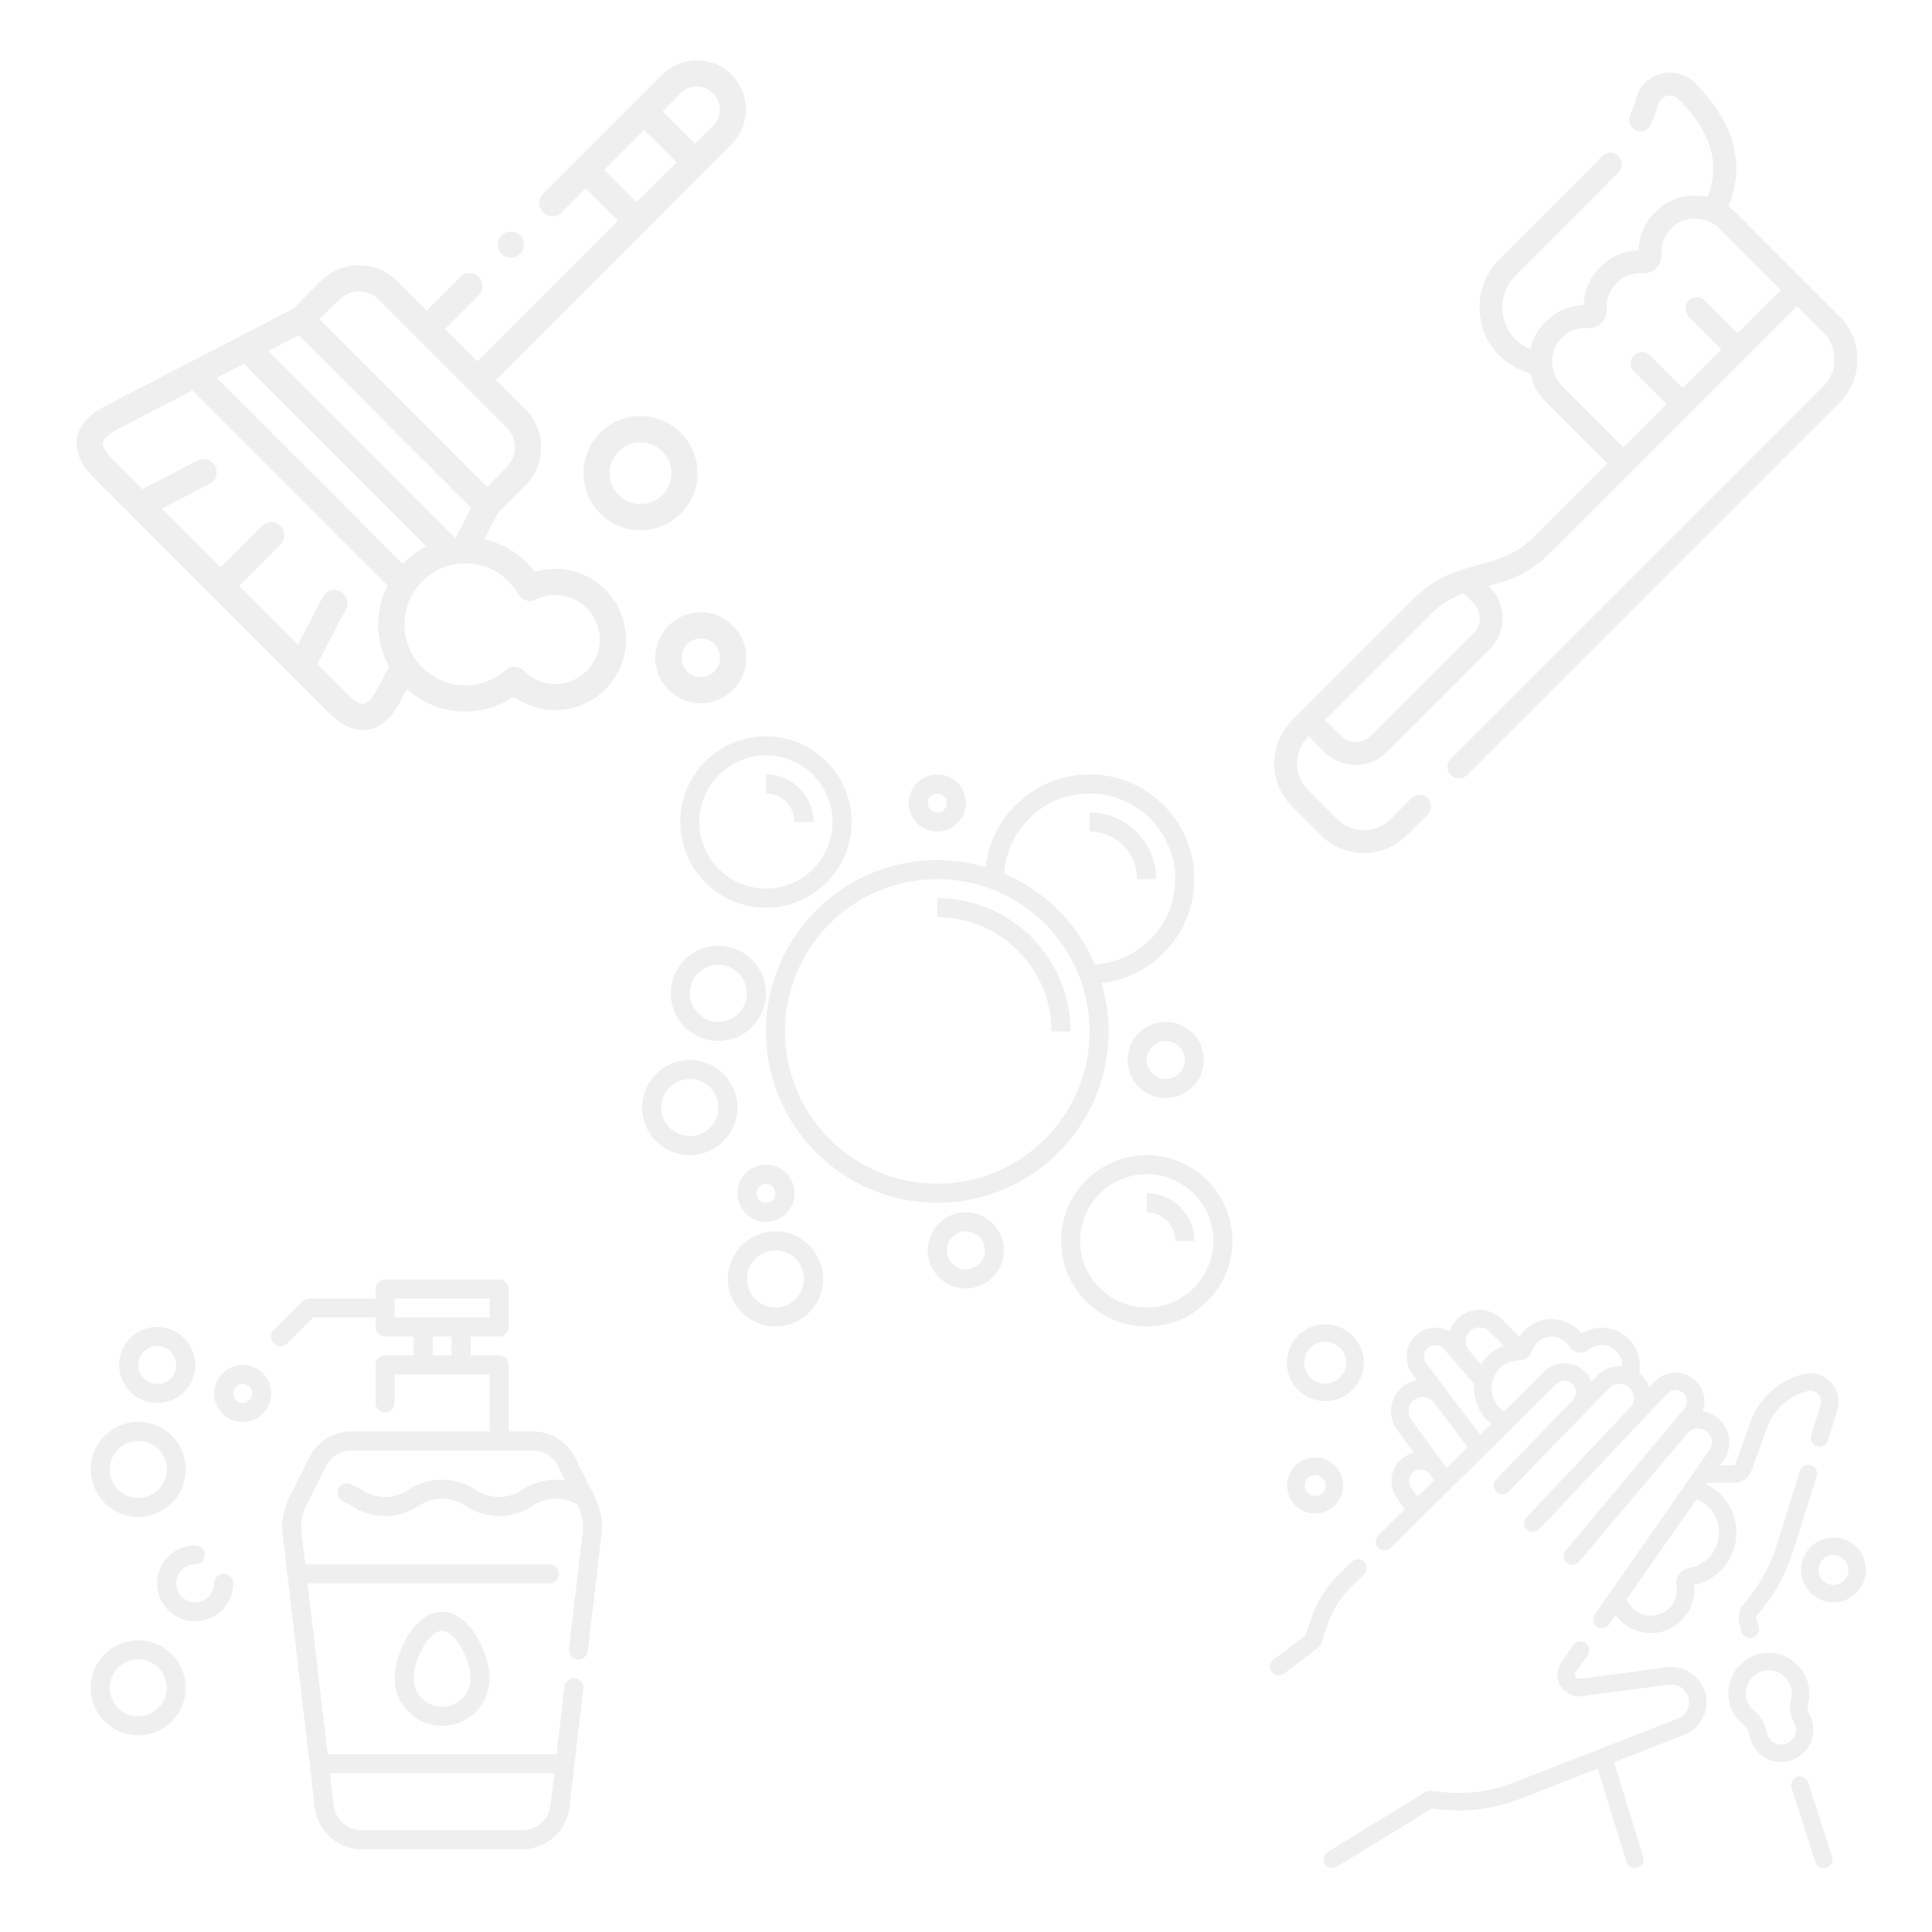 <?xml version="1.0" encoding="UTF-8" standalone="no"?>
<!-- Created with Inkscape (http://www.inkscape.org/) -->

<svg
   xmlns:dc="http://purl.org/dc/elements/1.1/"
   xmlns:cc="http://creativecommons.org/ns#"
   xmlns:rdf="http://www.w3.org/1999/02/22-rdf-syntax-ns#"
   xmlns:svg="http://www.w3.org/2000/svg"
   xmlns="http://www.w3.org/2000/svg"
   xmlns:sodipodi="http://sodipodi.sourceforge.net/DTD/sodipodi-0.dtd"
   xmlns:inkscape="http://www.inkscape.org/namespaces/inkscape"
   width="709"
   height="709"
   viewBox="0 0 187.59 187.59"
   version="1.1"
   id="svg8"
   inkscape:version="0.92.3 (2405546, 2018-03-11)"
   sodipodi:docname="fondo.svg">
  <defs
     id="defs2" />
  <sodipodi:namedview
     id="base"
     pagecolor="#ffffff"
     bordercolor="#666666"
     borderopacity="1.0"
     inkscape:pageopacity="0.0"
     inkscape:pageshadow="2"
     inkscape:zoom="0.49497475"
     inkscape:cx="451.58939"
     inkscape:cy="345.89304"
     inkscape:document-units="mm"
     inkscape:current-layer="layer1"
     showgrid="false"
     units="px"
     inkscape:snap-global="false"
     inkscape:window-width="1366"
     inkscape:window-height="703"
     inkscape:window-x="0"
     inkscape:window-y="40"
     inkscape:window-maximized="1" />
  <g
     inkscape:label="Layer 1"
     inkscape:groupmode="layer"
     id="layer1"
     transform="translate(0,-109.41)">
    <g
       id="g832"
       transform="matrix(0.148,0,0,0.148,114.151,116.462)"
       style="opacity:0.065;stroke:#0000ff;stroke-opacity:0.019">
      <path
         id="path830"
         d="M 435.646,159.965 C 365.364,89.949 367.571,91.256 362.678,87.757 374.007,60.101 366.63,32.9 340.658,6.803 328.015,-5.902 306.332,0.051 301.82,17.501 c -0.891,3.445 -2.127,6.939 -3.674,10.384 -1.696,3.779 -0.008,8.217 3.771,9.914 3.779,1.697 8.217,0.008 9.914,-3.77 1.892,-4.214 3.41,-8.512 4.512,-12.773 1.596,-6.173 9.226,-8.351 13.684,-3.872 21.32,21.423 27.552,42.487 18.956,64.203 -23.275,-5.296 -44.573,12.112 -45.284,34.95 -19.611,0.633 -35.319,16.388 -35.95,35.95 -17.175,0.534 -31.435,12.748 -35.014,28.929 -19.55,-7.676 -24.606,-33.463 -9.733,-48.337 63.789,-63.892 62.4,-62.161 67.757,-68.073 2.781,-3.07 2.548,-7.813 -0.522,-10.594 -3.071,-2.783 -7.813,-2.547 -10.594,0.521 -4.91,5.419 -3.173,3.369 -67.248,67.539 -24.013,24.013 -13.32,66.106 20.258,74.626 1.468,7.04 4.964,13.777 10.477,19.29 l 40.032,40.032 -48.457,48.457 c -23.881,23.879 -50.575,12.338 -78.12,39.882 -5.355,5.355 -76.43,76.431 -80.243,80.244 -15.545,15.545 -15.545,40.84 0,56.385 l 18.94,18.941 c 15.544,15.545 40.839,15.546 56.385,0 l 13.753,-13.753 c 2.929,-2.929 2.929,-7.678 0,-10.606 -2.929,-2.929 -7.678,-2.929 -10.607,0 l -13.752,13.752 c -9.697,9.696 -25.475,9.696 -35.172,0 l -18.94,-18.94 c -9.697,-9.697 -9.697,-25.475 0,-35.172 l 0.315,-0.315 10.387,10.388 c 11.348,11.347 29.714,11.349 41.062,0 l 67.259,-67.259 c 5.484,-5.483 8.504,-12.775 8.504,-20.531 0,-13.325 -8.958,-20.879 -9.184,-21.21 3.87,-1.525 22.782,-3.961 40.019,-21.198 l 162.32,-162.32 17.408,17.408 c 9.697,9.697 9.697,25.475 0,35.172 L 180.532,450.25 c -2.929,2.929 -2.929,7.678 0,10.607 2.929,2.929 7.678,2.929 10.606,0 L 435.646,216.35 c 15.545,-15.546 15.545,-40.84 0,-56.385 z m -240.28,207.851 -67.259,67.259 c -5.485,5.485 -14.363,5.486 -19.849,0 L 97.87,424.688 167.192,355.366 c 6.141,-6.14 13.588,-10.872 21.725,-13.847 l 6.449,6.45 c 5.485,5.483 5.486,14.362 0,19.847 z m 173.31,-196.91 -21.41,-21.41 c -2.929,-2.929 -7.678,-2.929 -10.606,0 -2.929,2.929 -2.929,7.678 0,10.607 l 21.41,21.41 -25.346,25.346 -21.41,-21.41 c -2.929,-2.929 -7.678,-2.929 -10.606,0 -2.929,2.929 -2.929,7.678 0,10.606 l 21.41,21.41 -28.349,28.349 -40.032,-40.032 c -8.571,-8.571 -9.06,-22.556 -1.09,-31.174 4.585,-4.957 11.073,-7.532 17.795,-7.087 7.015,0.467 12.819,-5.319 12.34,-12.307 -0.922,-13.425 10.218,-24.565 23.643,-23.643 7.022,0.474 12.777,-5.356 12.307,-12.34 -0.452,-6.725 2.131,-13.211 7.087,-17.794 8.618,-7.971 22.603,-7.482 31.174,1.089 l 40.032,40.032 z"
         inkscape:connector-curvature="0"
         style="stroke:#0000ff;stroke-opacity:0.019" />
    </g>
    <g
       id="Outlines"
       transform="matrix(0.922,0,0,0.922,6.967,231.799)"
       style="opacity:0.065;stroke:#0000ff;stroke-opacity:0.019">
      <g
         id="g857"
         style="stroke:#0000ff;stroke-opacity:0.019">
        <path
           id="path843"
           d="M 55.093,24.949 53,20.764 A 4.973,4.973 0 0 0 48.528,18 H 46 V 11 A 1,1 0 0 0 45,10 H 42 V 8 h 3 A 1,1 0 0 0 46,7 V 3 A 1,1 0 0 0 45,2 H 33 a 1,1 0 0 0 -1,1 v 1 h -7 a 1,1 0 0 0 -0.707,0.293 l -3,3 a 1,1 0 1 0 1.414,1.414 L 25.414,6 H 32 v 1 a 1,1 0 0 0 1,1 h 3 v 2 h -3 a 1,1 0 0 0 -1,1 v 4 a 1,1 0 0 0 2,0 v -3 h 10 v 6 H 29.472 A 4.973,4.973 0 0 0 25,20.764 l -2.093,4.185 a 6.981,6.981 0 0 0 -0.691,3.948 l 3.375,28.687 A 5,5 0 0 0 30.557,62 h 16.886 a 5,5 0 0 0 4.966,-4.416 L 53.875,45.117 A 1,1 0 1 0 51.889,44.883 L 51.052,52 h -24.1 L 24.83,34 h 25.464 a 1,1 0 0 0 0,-2 H 24.6 l -0.4,-3.336 a 4.979,4.979 0 0 1 0.493,-2.82 l 2.093,-4.186 A 2.983,2.983 0 0 1 29.472,20 h 19.056 a 2.983,2.983 0 0 1 2.683,1.658 l 0.753,1.506 a 6.4,6.4 0 0 0 -4.519,1 4.4,4.4 0 0 1 -4.89,0 6.4,6.4 0 0 0 -7.11,0 4.4,4.4 0 0 1 -4.891,0 6.244,6.244 0 0 0 -1.183,-0.607 1,1 0 1 0 -0.742,1.857 4.377,4.377 0 0 1 0.816,0.414 6.4,6.4 0 0 0 7.11,0 4.4,4.4 0 0 1 4.89,0 6.391,6.391 0 0 0 7.11,0 4.387,4.387 0 0 1 4.685,-0.116 l 0.064,0.128 a 4.979,4.979 0 0 1 0.493,2.82 L 52.36,40.883 a 1,1 0 1 0 1.986,0.234 L 55.784,28.9 A 6.981,6.981 0 0 0 55.093,24.949 Z M 34,4 H 44 V 6 H 34 Z m 4,6 V 8 h 2 v 2 z m 12.817,44 -0.4,3.351 A 3,3 0 0 1 47.443,60 H 30.557 A 3,3 0 0 1 27.578,57.351 L 27.183,54 Z"
           inkscape:connector-curvature="0"
           style="stroke:#0000ff;stroke-opacity:0.019" />
        <path
           id="path845"
           d="m 34,44 a 5,5 0 0 0 10,0 c 0,-2.4 -1.947,-7 -5,-7 -3.053,0 -5,4.6 -5,7 z m 8,0 a 3,3 0 0 1 -6,0 c 0,-1.974 1.609,-5 3,-5 1.391,0 3,3.026 3,5 z"
           inkscape:connector-curvature="0"
           style="stroke:#0000ff;stroke-opacity:0.019" />
        <path
           id="path847"
           d="m 18,11 a 3,3 0 1 0 3,3 3,3 0 0 0 -3,-3 z m 0,4 a 1,1 0 1 1 1,-1 1,1 0 0 1 -1,1 z"
           inkscape:connector-curvature="0"
           style="stroke:#0000ff;stroke-opacity:0.019" />
        <path
           id="path849"
           d="M 7,27 A 5,5 0 1 0 2,22 5.006,5.006 0 0 0 7,27 Z M 7,19 A 3,3 0 1 1 4,22 3,3 0 0 1 7,19 Z"
           inkscape:connector-curvature="0"
           style="stroke:#0000ff;stroke-opacity:0.019" />
        <path
           id="path851"
           d="m 16,33 a 1,1 0 0 0 -1,1 2,2 0 1 1 -2,-2 1,1 0 0 0 0,-2 4,4 0 1 0 4,4 1,1 0 0 0 -1,-1 z"
           inkscape:connector-curvature="0"
           style="stroke:#0000ff;stroke-opacity:0.019" />
        <path
           id="path853"
           d="m 7,40 a 5,5 0 1 0 5,5 5.006,5.006 0 0 0 -5,-5 z m 0,8 a 3,3 0 1 1 3,-3 3,3 0 0 1 -3,3 z"
           inkscape:connector-curvature="0"
           style="stroke:#0000ff;stroke-opacity:0.019" />
        <path
           id="path855"
           d="M 9,15 A 4,4 0 1 0 5,11 4,4 0 0 0 9,15 Z M 9,9 A 2,2 0 1 1 7,11 2,2 0 0 1 9,9 Z"
           inkscape:connector-curvature="0"
           style="stroke:#0000ff;stroke-opacity:0.019" />
      </g>
    </g>
    <g
       id="g885"
       transform="matrix(0.127,0,0,0.127,7.434,115.273)"
       style="opacity:0.065;stroke:#0000ff;stroke-opacity:0.019">
      <path
         id="path877"
         d="m 355.13,389.835 c -1.602,0.335 -3.183,0.739 -4.739,1.212 -9.654,-12.82 -23.429,-21.517 -38.672,-24.894 l 10.338,-19.996 21.031,-21.015 c 16.088,-16.097 16.088,-42.289 0,-58.386 l -22.469,-22.481 114.297,-114.36 c 0.098,-0.091 0.201,-0.173 0.297,-0.268 0.097,-0.097 0.181,-0.203 0.274,-0.303 l 44.428,-44.453 c 10e-4,-0.001 0.002,-0.002 0.003,-0.002 10e-4,-10e-4 10e-4,-0.002 0.002,-0.003 L 500.762,64.032 C 515.388,49.438 515.396,25.637 500.772,10.967 493.703,3.894 484.283,0 474.241,0 c -0.008,0 -0.018,0 -0.026,0 -10.037,0.007 -19.446,3.905 -26.485,10.967 l -20.847,20.858 c 0,0 0,0 -10e-4,0 l -0.001,0.001 -44.438,44.462 c -0.097,0.09 -0.2,0.172 -0.295,0.266 -0.097,0.097 -0.18,0.201 -0.272,0.301 l -25.2,25.214 c -3.904,3.907 -3.903,10.238 0.003,14.143 3.906,3.903 10.238,3.902 14.142,-0.004 l 18.41,-18.42 24.759,24.772 -107.51,107.569 -24.759,-24.772 25.642,-25.656 c 3.904,-3.907 3.902,-10.238 -0.004,-14.143 -3.908,-3.904 -10.239,-3.903 -14.143,0.004 l -25.634,25.648 -22.461,-22.473 c -7.767,-7.771 -18.132,-12.051 -29.185,-12.051 -11.053,0 -21.417,4.28 -29.189,12.056 l -21,21.039 -40.495,20.985 c -0.043,0.022 -0.086,0.044 -0.128,0.066 l -39.005,20.213 c -0.172,0.083 -0.341,0.17 -0.509,0.263 l -62.935,32.615 c -13.512,6.995 -20.835,15.262 -22.39,25.275 -1.504,9.689 2.899,19.77 13.085,29.961 l 27.697,27.721 c 0.103,0.112 0.213,0.214 0.32,0.321 l 61.649,61.702 61.485,61.499 c 0.153,0.163 0.311,0.322 0.476,0.476 l 27.731,27.738 c 8.891,8.895 17.696,13.383 26.231,13.383 1.246,0 2.486,-0.096 3.719,-0.287 10.013,-1.554 18.279,-8.882 25.27,-22.402 l 4.542,-8.78 c 2.525,2.283 5.236,4.395 8.132,6.303 11.001,7.249 23.598,11 36.463,11 4.51,0 9.056,-0.462 13.574,-1.395 8.535,-1.756 16.604,-5.149 23.734,-9.941 12.17,8.815 27.511,12.208 42.532,9.118 14.125,-2.911 26.269,-11.149 34.195,-23.198 7.923,-12.044 10.685,-26.453 7.775,-40.57 -5.992,-29.14 -34.579,-47.991 -63.765,-42.012 z M 474.228,20 h 0.012 c 4.697,0 9.096,1.813 12.377,5.096 6.833,6.855 6.842,17.971 0.009,24.789 L 472.848,63.67 448.089,38.898 461.884,25.095 c 3.273,-3.282 7.656,-5.092 12.344,-5.095 z m -70.857,63.641 30.58,-30.597 24.759,24.772 -30.581,30.597 z m -153.96,301.27 -142.194,-142.271 20.714,-10.734 139.61,139.686 c -6.847,3.415 -12.952,7.947 -18.13,13.319 z M 169.83,210.191 301.648,342.082 289.79,365.02 c -0.162,0.018 -0.324,0.036 -0.486,0.055 L 146.559,222.251 Z m 31.069,-27.315 c 3.989,-3.991 9.33,-6.189 15.039,-6.189 5.708,0 11.049,2.198 15.039,6.189 l 97.965,98.018 c 8.297,8.301 8.297,21.809 0.005,30.105 L 313.894,326.041 185.863,197.94 Z m 29.287,297.247 c -3.639,7.038 -7.493,11.349 -10.572,11.826 -2.903,0.455 -7.543,-2.273 -12.739,-7.472 l -22.81,-22.816 21.841,-42.16 c 2.541,-4.904 0.625,-10.939 -4.279,-13.479 -4.905,-2.54 -10.939,-0.625 -13.479,4.279 l -18.919,36.52 -44.96,-44.971 31.653,-31.763 c 3.898,-3.912 3.887,-10.244 -0.025,-14.142 -3.912,-3.898 -10.244,-3.888 -14.142,0.025 l -31.624,31.734 -44.984,-45.023 36.509,-18.935 c 4.903,-2.542 6.816,-8.578 4.273,-13.481 -2.542,-4.902 -8.58,-6.817 -13.481,-4.273 L 50.32,327.841 27.521,305.022 c -5.198,-5.2 -7.92,-9.85 -7.469,-12.756 0.479,-3.083 4.787,-6.94 11.825,-10.583 l 56.713,-29.39 149.117,149.199 c -6.447,12.897 -8.801,27.957 -5.682,43.152 1.368,6.629 3.691,12.901 6.856,18.672 z m 164.23,-18.697 c -4.989,7.584 -12.633,12.77 -21.52,14.601 -11.322,2.333 -22.939,-1.193 -31.073,-9.423 -3.738,-3.782 -9.783,-3.978 -13.758,-0.442 -6.008,5.343 -13.42,9.04 -21.441,10.69 -12.176,2.515 -24.604,0.129 -34.995,-6.717 -10.393,-6.848 -17.502,-17.336 -20.017,-29.521 -5.171,-25.192 11.087,-49.892 36.242,-55.061 0.001,0 0.002,0 0.004,-10e-4 3.166,-0.652 6.334,-0.968 9.469,-0.968 16.535,0 32.059,8.809 40.467,23.654 2.617,4.62 8.389,6.389 13.145,4.03 2.597,-1.288 5.384,-2.249 8.245,-2.847 18.349,-3.756 36.35,8.111 40.127,26.464 1.832,8.887 0.094,17.959 -4.895,25.541 z"
         inkscape:connector-curvature="0"
         style="stroke:#0000ff;stroke-opacity:0.019" />
      <path
         id="path879"
         d="m 477.24,421.937 c -19.183,0 -34.789,15.6 -34.789,34.774 0,19.19 15.606,34.802 34.789,34.802 19.167,0 34.76,-15.612 34.76,-34.802 0,-19.174 -15.593,-34.774 -34.76,-34.774 z m 0,49.576 c -8.155,0 -14.789,-6.64 -14.789,-14.802 0,-8.146 6.634,-14.774 14.789,-14.774 8.139,0 14.76,6.627 14.76,14.774 0,8.162 -6.622,14.802 -14.76,14.802 z"
         inkscape:connector-curvature="0"
         style="stroke:#0000ff;stroke-opacity:0.019" />
      <path
         id="path881"
         d="m 474.774,315.579 c 0,-24.066 -19.571,-43.646 -43.628,-43.646 -24.041,0 -43.599,19.58 -43.599,43.646 0,24.066 19.559,43.646 43.599,43.646 24.057,0 43.628,-19.58 43.628,-43.646 z m -43.628,23.646 c -13.013,0 -23.599,-10.607 -23.599,-23.646 0,-13.039 10.586,-23.646 23.599,-23.646 13.028,0 23.628,10.607 23.628,23.646 0,13.039 -10.599,23.646 -23.628,23.646 z"
         inkscape:connector-curvature="0"
         style="stroke:#0000ff;stroke-opacity:0.019" />
      <path
         id="path883"
         d="m 331.999,150.893 c 2.567,0 5.136,-0.98 7.092,-2.936 3.905,-3.905 3.905,-10.237 0,-14.143 -3.905,-3.905 -10.237,-3.905 -14.143,0 l -0.028,0.028 c -3.905,3.905 -3.891,10.223 0.014,14.128 1.95,1.95 4.506,2.923 7.065,2.923 z"
         inkscape:connector-curvature="0"
         style="stroke:#0000ff;stroke-opacity:0.019" />
    </g>
    <g
       id="g917"
       transform="matrix(0.113,0,0,0.113,123.317,234.767)"
       style="opacity:0.065;stroke:#0000ff;stroke-opacity:0.019">
      <path
         id="path899"
         d="m 363.92,329.846 c -6.416,-5.228 -14.797,-7.605 -23.006,-6.524 l -74.899,9.875 c -2.101,0.275 -3.172,-1.093 -3.537,-1.695 -0.365,-0.602 -1.085,-2.188 0.124,-3.92 l 10.33,-14.796 c 2.371,-3.396 1.54,-8.072 -1.856,-10.443 -3.396,-2.372 -8.072,-1.54 -10.442,1.856 l -10.33,14.797 c -4.28,6.131 -4.526,13.909 -0.643,20.298 3.885,6.389 10.899,9.75 18.315,8.774 l 74.899,-9.875 c 4.188,-0.551 8.296,0.614 11.569,3.281 3.273,2.667 5.245,6.457 5.55,10.668 0.483,6.68 -3.384,12.803 -9.623,15.235 l -141.463,55.146 c -18.81,7.333 -39.367,10.133 -59.454,8.094 L 138.1,429.465 c -1.626,-0.163 -3.273,0.209 -4.673,1.066 l -83.892,51.367 c -3.533,2.163 -4.644,6.78 -2.48,10.313 1.415,2.311 3.879,3.584 6.403,3.584 1.336,0 2.688,-0.356 3.909,-1.105 l 81.735,-50.046 8.837,0.897 c 22.439,2.275 45.404,-0.851 66.415,-9.042 l 67.177,-26.187 24.683,80.189 c 0.992,3.224 3.96,5.295 7.165,5.295 0.731,0 1.475,-0.108 2.209,-0.334 3.959,-1.218 6.181,-5.416 4.962,-9.375 l -25.006,-81.238 60.274,-23.496 c 12.406,-4.837 20.097,-17.011 19.136,-30.293 -0.596,-8.254 -4.619,-15.987 -11.034,-21.214 z"
         inkscape:connector-curvature="0"
         style="stroke:#0000ff;stroke-opacity:0.019" />
      <path
         id="path901"
         d="m 69.41,254.47 11.354,-11.219 c 2.946,-2.912 2.975,-7.66 0.063,-10.606 -2.913,-2.947 -7.659,-2.975 -10.606,-0.063 l -11.336,11.202 c -10.516,10.323 -18.584,23.153 -23.333,37.102 l -5.056,14.85 -27.543,21.006 c -3.294,2.512 -3.928,7.218 -1.416,10.512 1.477,1.935 3.71,2.952 5.97,2.952 1.586,0 3.185,-0.501 4.542,-1.537 l 29.359,-22.392 c 1.185,-0.903 2.072,-2.137 2.552,-3.546 l 5.791,-17.012 c 3.998,-11.742 10.79,-22.542 19.659,-31.249 z"
         inkscape:connector-curvature="0"
         style="stroke:#0000ff;stroke-opacity:0.019" />
      <path
         id="path903"
         d="m 462.404,422.234 c -1.265,-3.945 -5.488,-6.119 -9.432,-4.853 -3.944,1.264 -6.117,5.487 -4.854,9.431 l 20.439,63.772 c 1.021,3.184 3.968,5.213 7.141,5.213 0.759,0 1.53,-0.116 2.291,-0.36 3.944,-1.264 6.117,-5.487 4.854,-9.431 z"
         inkscape:connector-curvature="0"
         style="stroke:#0000ff;stroke-opacity:0.019" />
      <path
         id="path905"
         d="m 423.8,271.959 c 11.455,-14.378 20.05,-30.563 25.546,-48.105 l 20.318,-64.857 c 1.238,-3.953 -0.962,-8.161 -4.915,-9.399 -3.949,-1.234 -8.161,0.962 -9.399,4.915 l -20.318,64.857 c -4.939,15.77 -12.666,30.318 -22.964,43.243 l -4.782,6.003 c -3.044,3.819 -4.667,8.635 -4.572,13.56 v 0.001 c 0.041,2.1 2.505,10.784 2.505,10.784 1.019,3.177 3.961,5.212 7.139,5.212 0.708,0 1.428,-0.101 2.141,-0.313 l 0.356,-0.101 c 1.934,-0.552 3.564,-1.856 4.527,-3.622 0.963,-1.766 1.176,-3.844 0.592,-5.768 l -2.209,-7.282 c 0.124,-1.148 0.546,-2.237 1.253,-3.124 z"
         inkscape:connector-curvature="0"
         style="stroke:#0000ff;stroke-opacity:0.019" />
      <path
         id="path907"
         d="m 14.708,167.092 c 0,13.261 10.789,24.05 24.05,24.05 13.262,0 24.051,-10.789 24.051,-24.05 0,-13.262 -10.789,-24.051 -24.051,-24.051 -13.261,0.001 -24.05,10.79 -24.05,24.051 z m 33.1,0 c 0,4.99 -4.061,9.05 -9.051,9.05 -4.99,0 -9.05,-4.06 -9.05,-9.05 0,-4.991 4.06,-9.051 9.05,-9.051 4.99,0 9.051,4.061 9.051,9.051 z"
         inkscape:connector-curvature="0"
         style="stroke:#0000ff;stroke-opacity:0.019" />
      <path
         id="path909"
         d="m 484.139,211.785 c -15.355,0 -27.849,12.493 -27.849,27.849 0,15.356 12.493,27.849 27.849,27.849 15.356,0 27.849,-12.493 27.849,-27.849 0,-15.356 -12.493,-27.849 -27.849,-27.849 z m 0,40.698 c -7.085,0 -12.849,-5.764 -12.849,-12.849 0,-7.085 5.764,-12.849 12.849,-12.849 7.085,0 12.849,5.764 12.849,12.849 0,7.085 -5.764,12.849 -12.849,12.849 z"
         inkscape:connector-curvature="0"
         style="stroke:#0000ff;stroke-opacity:0.019" />
      <path
         id="path911"
         d="m 47.459,94.581 c 18.205,0 33.017,-14.811 33.017,-33.017 0,-18.206 -14.811,-33.016 -33.017,-33.016 -18.206,0 -33.016,14.811 -33.016,33.016 0,18.205 14.811,33.017 33.016,33.017 z m 0,-51.033 c 9.935,0 18.017,8.082 18.017,18.017 0,9.935 -8.082,18.017 -18.017,18.017 -9.935,0 -18.017,-8.082 -18.017,-18.017 0,-9.935 8.083,-18.017 18.017,-18.017 z"
         inkscape:connector-curvature="0"
         style="stroke:#0000ff;stroke-opacity:0.019" />
      <path
         id="path913"
         d="m 375.194,166.305 1.079,-1.545 h 22.598 c 6.559,0 12.469,-4.142 14.708,-10.307 l 13.404,-36.911 c 5.701,-15.703 18.775,-27.526 34.973,-31.625 3.318,-0.839 6.705,0.144 9.058,2.631 2.353,2.488 3.146,5.923 2.122,9.19 l -8.206,26.195 c -1.238,3.953 0.963,8.161 4.915,9.399 3.949,1.238 8.161,-0.962 9.399,-4.915 l 8.206,-26.195 c 2.671,-8.525 0.601,-17.491 -5.539,-23.982 -6.139,-6.491 -14.976,-9.057 -23.636,-6.865 -21.022,5.32 -37.991,20.666 -45.392,41.047 l -13.404,36.911 c -0.093,0.255 -0.337,0.427 -0.608,0.427 h -12.126 l 3.049,-4.368 c 4.354,-6.235 5.869,-14.062 4.157,-21.471 -1.712,-7.41 -6.506,-13.778 -13.153,-17.472 -2.881,-1.601 -5.956,-2.611 -9.075,-3.075 3.406,-9.446 0.853,-20.483 -7.17,-27.345 -10.065,-8.607 -25.071,-7.807 -34.162,1.819 l -4.499,4.763 c -1.534,-4.244 -4.121,-8.058 -7.616,-11.135 -0.396,-0.349 -0.801,-0.68 -1.211,-1.001 0.543,-2.773 0.728,-5.615 0.536,-8.501 -1.104,-16.618 -14.492,-29.708 -31.143,-30.451 -6.688,-0.297 -13.228,1.439 -18.819,4.938 -6.168,-7.79 -15.461,-12.332 -25.59,-12.332 -11.481,0 -21.728,5.846 -27.599,15.154 L 198.8,23.909 c -5.426,-5.33 -12.896,-8.126 -20.48,-7.67 -7.592,0.455 -14.669,4.124 -19.418,10.064 -2.058,2.574 -3.565,5.438 -4.542,8.436 -8.747,-4.929 -20.055,-4.247 -28.157,2.524 -10.16,8.492 -11.868,23.421 -3.889,33.989 l 3.947,5.226 c -4.441,0.807 -8.629,2.726 -12.245,5.66 -11.283,9.159 -13.394,25.516 -4.804,37.239 l 14.331,19.555 c -3.581,0.822 -6.961,2.448 -9.928,4.823 -10.164,8.135 -12.291,22.874 -4.844,33.553 l 7.094,10.171 -22.82,22.549 c -2.946,2.912 -2.975,7.66 -0.063,10.606 1.467,1.485 3.4,2.229 5.335,2.229 1.904,0 3.81,-0.721 5.271,-2.165 L 246.061,79.918 c 3.686,-3.642 9.6,-3.791 13.465,-0.342 2.011,1.794 3.175,4.266 3.279,6.959 0.104,2.692 -0.865,5.246 -2.73,7.19 l -65.842,68.215 c -2.887,2.97 -2.82,7.718 0.15,10.605 1.457,1.417 3.343,2.122 5.227,2.122 1.955,0 3.908,-0.76 5.379,-2.272 l 86.523,-89.006 c 4.548,-4.681 11.95,-4.969 16.851,-0.654 2.513,2.212 3.981,5.272 4.136,8.616 0.153,3.345 -1.027,6.527 -3.326,8.961 l -88.815,94.034 c -2.845,3.011 -2.709,7.758 0.303,10.603 1.449,1.369 3.3,2.047 5.148,2.047 1.991,0 3.979,-0.788 5.453,-2.35 L 341.294,88.148 c 3.596,-3.807 9.529,-4.122 13.508,-0.719 4.051,3.464 4.576,9.619 1.172,13.72 L 254.038,222.94 c -2.672,3.166 -2.271,7.897 0.895,10.569 3.164,2.672 7.897,2.271 10.568,-0.894 l 93.107,-110.323 c 3.667,-4.345 9.937,-5.493 14.902,-2.731 2.987,1.66 5.057,4.408 5.825,7.737 0.77,3.33 0.115,6.707 -1.841,9.508 l -98.559,141.175 c -2.371,3.396 -1.54,8.072 1.856,10.443 1.308,0.913 2.804,1.351 4.286,1.351 2.368,0 4.698,-1.119 6.156,-3.207 l 5.723,-8.198 c 6.445,8.845 16.61,14.752 27.829,15.458 0.817,0.051 1.631,0.077 2.441,0.077 9.55,0 18.548,-3.549 25.558,-10.133 7.5,-7.042 11.801,-16.979 11.801,-27.263 0,-1.32 -0.07,-2.646 -0.209,-3.96 21.191,-4.519 36.347,-23.104 36.347,-45.012 10e-4,-17.878 -10.102,-33.617 -25.529,-41.232 z M 170.62,35.669 c 2.134,-2.669 5.188,-4.252 8.599,-4.457 3.412,-0.205 6.632,1.001 9.069,3.396 l 12.548,12.328 c -8.195,3.054 -15.089,8.789 -19.63,16.128 L 170.835,50.818 C 167.16,46.481 167.069,40.11 170.62,35.669 Z m -43.928,141.112 -5.617,-8.054 c -2.943,-4.221 -2.103,-10.047 1.915,-13.262 2.106,-1.686 4.737,-2.419 7.414,-2.065 2.671,0.354 5.021,1.745 6.614,3.917 l 3.937,5.371 z m 25.049,-24.752 -30.428,-41.519 c -3.858,-5.265 -2.911,-12.612 2.157,-16.726 2.6,-2.111 5.868,-3.05 9.186,-2.645 3.322,0.404 6.262,2.097 8.279,4.768 l 28.889,38.253 z m 28.848,-28.505 -26.34,-34.877 -1.342,-1.776 -18.622,-24.658 c -3.155,-4.179 -2.479,-10.083 1.537,-13.439 4.09,-3.419 10.246,-2.914 13.725,1.126 l 25.993,30.182 c -0.101,1.143 -0.16,2.298 -0.16,3.467 0,12.117 5.562,23.272 14.738,30.559 z m 100.167,-50.591 -4.684,4.818 c -1.402,-3.545 -3.62,-6.743 -6.558,-9.367 -9.76,-8.709 -24.691,-8.331 -33.996,0.863 l -34.602,34.19 C 194.403,99.015 190.38,91.631 190.38,83.547 190.38,70.3 201.144,59.52 214.384,59.493 h 0.082 c 4.957,0 9.232,-3.13 10.638,-7.791 2.235,-7.404 9.202,-12.576 16.944,-12.576 6.255,0 11.924,3.203 15.164,8.569 1.663,2.754 4.431,4.645 7.592,5.188 3.178,0.544 6.439,-0.322 8.946,-2.382 3.377,-2.772 7.663,-4.19 12.039,-3.996 8.858,0.395 16.257,7.625 16.844,16.46 0.041,0.61 0.043,1.215 0.024,1.815 -7.882,-0.684 -15.977,2.06 -21.901,8.153 z M 359.75,238.16 c -3.381,0.555 -6.335,2.39 -8.318,5.168 -1.958,2.741 -2.727,6.076 -2.165,9.393 0.212,1.245 0.319,2.52 0.319,3.788 0,6.25 -2.511,12.048 -7.068,16.329 -4.554,4.276 -10.508,6.417 -16.79,6.02 -8.562,-0.538 -16.098,-6.165 -19.296,-14.057 l 60.031,-85.988 c 11.547,4.693 19.261,15.894 19.261,28.725 0,15.275 -10.923,28.154 -25.974,30.622 z"
         inkscape:connector-curvature="0"
         style="stroke:#0000ff;stroke-opacity:0.019" />
      <path
         id="path915"
         d="m 466.826,377.024 c 0,-4.558 -1.14,-9.078 -3.296,-13.073 -1.619,-2.999 -2.045,-6.5 -1.2,-9.861 0.808,-3.211 1.152,-6.533 1.023,-9.873 -0.679,-17.607 -14.977,-32.251 -32.55,-33.34 -9.724,-0.601 -18.95,2.725 -26.013,9.365 -6.967,6.548 -10.962,15.785 -10.962,25.342 0,10.631 4.771,20.537 13.087,27.177 2.692,2.149 4.46,5.154 4.977,8.453 0.112,0.719 0.258,1.454 0.434,2.191 2.797,11.647 13.043,20.357 24.916,21.18 0.666,0.046 1.328,0.069 1.988,0.069 7.02,0 13.638,-2.599 18.812,-7.427 5.583,-5.206 8.784,-12.571 8.784,-20.203 z m -19.017,9.238 c -2.587,2.414 -5.975,3.605 -9.53,3.361 -5.409,-0.375 -10.083,-4.372 -11.366,-9.713 -0.08,-0.336 -0.147,-0.669 -0.2,-1.008 -1.1,-7.022 -4.807,-13.366 -10.438,-17.861 -4.732,-3.778 -7.446,-9.412 -7.446,-15.455 0,-5.515 2.214,-10.633 6.235,-14.413 3.706,-3.484 8.472,-5.362 13.535,-5.362 0.424,0 0.85,0.013 1.276,0.04 9.981,0.618 18.103,8.94 18.489,18.946 0.073,1.912 -0.122,3.808 -0.582,5.634 v 0.001 c -1.763,7.007 -0.857,14.339 2.548,20.646 0.992,1.838 1.495,3.839 1.495,5.947 0.001,3.539 -1.426,6.82 -4.016,9.237 z"
         inkscape:connector-curvature="0"
         style="stroke:#0000ff;stroke-opacity:0.019" />
    </g>
    <g
       id="g1008"
       transform="matrix(1.123,0,0,1.123,43.12,162.083)"
       style="opacity:0.065;stroke:#0000ff;stroke-opacity:0.019">
      <g
         id="g1006"
         transform="matrix(0.823,0,0,0.823,16.306,15.939)"
         style="stroke:#0000ff;stroke-opacity:0.019">
        <path
           id="path978"
           d="m 49.258,26.921 c 5.474,-0.627 9.741,-5.283 9.741,-10.922 0,-6.065 -4.935,-11 -11,-11 -5.639,0 -10.295,4.267 -10.922,9.741 C 35.465,14.266 33.764,14 32,14 c -9.925,0 -18,8.075 -18,18 0,9.925 8.075,18 18,18 9.925,0 18,-8.075 18,-18 -10e-4,-1.765 -0.267,-3.466 -0.742,-5.079 z M 48,7 c 4.962,0 9,4.037 9,9 0,4.771 -3.734,8.675 -8.431,8.971 -1.823,-4.281 -5.258,-7.717 -9.54,-9.54 C 39.324,10.733 43.229,7 48,7 Z M 32,47.999 c -8.823,0 -16,-7.177 -16,-16 0,-8.823 7.177,-16 16,-16 8.822,0 16,7.177 16,16 -10e-4,8.823 -7.178,16 -16,16 z"
           inkscape:connector-curvature="0"
           style="stroke:#0000ff;stroke-opacity:0.019" />
        <path
           id="path980"
           d="m 32,18 v 2 c 6.617,0 12,5.383 12,12 h 2 C 45.999,24.28 39.719,18 32,18 Z"
           inkscape:connector-curvature="0"
           style="stroke:#0000ff;stroke-opacity:0.019" />
        <path
           id="path982"
           d="m 54,45 c -4.963,0 -9,4.037 -9,9 0,4.962 4.037,9 9,9 4.962,0 9,-4.037 9,-9 -10e-4,-4.963 -4.038,-9 -9,-9 z m 0,15.999 c -3.86,0 -7,-3.14 -7,-7 0,-3.86 3.14,-7 7,-7 3.859,0 7,3.14 7,7 -10e-4,3.86 -3.141,7 -7,7 z"
           inkscape:connector-curvature="0"
           style="stroke:#0000ff;stroke-opacity:0.019" />
        <path
           id="path984"
           d="m 54,49 v 2 c 1.654,0 3,1.346 3,3 h 2 c -10e-4,-2.758 -2.244,-5 -5,-5 z"
           inkscape:connector-curvature="0"
           style="stroke:#0000ff;stroke-opacity:0.019" />
        <path
           id="path986"
           d="m 16.999,9.999 h 2 c 0,-2.757 -2.243,-5 -5,-5 v 2 c 1.654,0.001 3,1.346 3,3 z"
           inkscape:connector-curvature="0"
           style="stroke:#0000ff;stroke-opacity:0.019" />
        <path
           id="path988"
           d="m 14,18.999 c 4.962,0 9,-4.037 9,-9 0,-4.963 -4.037,-9 -9,-9 -4.963,0 -9,4.037 -9,9 0,4.963 4.037,9 9,9 z M 14,3 c 3.859,0 7,3.14 7,7 0,3.859 -3.14,7 -7,7 -3.86,0 -7,-3.14 -7,-7 0,-3.86 3.14,-7 7,-7 z"
           inkscape:connector-curvature="0"
           style="stroke:#0000ff;stroke-opacity:0.019" />
        <path
           id="path990"
           d="m 52.999,15.999 h 2 c 0,-3.859 -3.14,-7 -7,-7 v 2 c 2.757,10e-4 5,2.243 5,5 z"
           inkscape:connector-curvature="0"
           style="stroke:#0000ff;stroke-opacity:0.019" />
        <path
           id="path992"
           d="m 15,53 c -2.757,0 -5,2.243 -5,5 0,2.757 2.243,5 5,5 2.757,0 5,-2.243 5,-5 -0.001,-2.758 -2.244,-5 -5,-5 z m 0,7.999 c -1.654,0 -3,-1.346 -3,-3 0,-1.654 1.346,-3 3,-3 1.654,0 3,1.346 3,3 -0.001,1.654 -1.347,3 -3,3 z"
           inkscape:connector-curvature="0"
           style="stroke:#0000ff;stroke-opacity:0.019" />
        <path
           id="path994"
           d="m 6,35 c -2.757,0 -5,2.243 -5,5 0,2.757 2.243,5 5,5 2.757,0 5,-2.243 5,-5 -10e-4,-2.758 -2.244,-5 -5,-5 z m 0,7.999 c -1.654,0 -3,-1.346 -3,-3 0,-1.654 1.345,-3 3,-3 1.654,0 3,1.346 3,3 -10e-4,1.654 -1.347,3 -3,3 z"
           inkscape:connector-curvature="0"
           style="stroke:#0000ff;stroke-opacity:0.019" />
        <path
           id="path996"
           d="m 9,32.999 c 2.757,0 5,-2.243 5,-5 0,-2.757 -2.243,-5 -5,-5 -2.757,0 -5,2.243 -5,5 0,2.757 2.242,5 5,5 z M 9,25 c 1.654,0 3,1.346 3,3 0,1.654 -1.346,3 -3,3 -1.654,0 -3,-1.346 -3,-3 0,-1.655 1.345,-3 3,-3 z"
           inkscape:connector-curvature="0"
           style="stroke:#0000ff;stroke-opacity:0.019" />
        <path
           id="path998"
           d="m 56,31 c -2.206,0 -4,1.794 -4,4 0,2.206 1.794,4 4,4 2.206,0 4,-1.794 4,-4 -10e-4,-2.207 -1.795,-4 -4,-4 z m 0,5.999 c -1.103,0 -2,-0.897 -2,-2 0,-1.103 0.897,-2 2,-2 1.103,0 2,0.897 2,2 -10e-4,1.103 -0.898,2 -2,2 z"
           inkscape:connector-curvature="0"
           style="stroke:#0000ff;stroke-opacity:0.019" />
        <path
           id="path1000"
           d="m 35,51 c -2.206,0 -4,1.794 -4,4 0,2.206 1.794,4 4,4 2.206,0 4,-1.794 4,-4 -10e-4,-2.207 -1.795,-4 -4,-4 z m 0,5.999 c -1.103,0 -2,-0.897 -2,-2 0,-1.103 0.897,-2 2,-2 1.103,0 2,0.897 2,2 -10e-4,1.103 -0.898,2 -2,2 z"
           inkscape:connector-curvature="0"
           style="stroke:#0000ff;stroke-opacity:0.019" />
        <path
           id="path1002"
           d="m 32,10.999 c 1.654,0 3,-1.346 3,-3 0,-1.654 -1.346,-3 -3,-3 -1.654,0 -3,1.346 -3,3 0,1.654 1.345,3 3,3 z M 32,7 c 0.551,0 1,0.448 1,1 0,0.551 -0.448,1 -1,1 -0.552,0 -1,-0.448 -1,-1 0,-0.552 0.448,-1 1,-1 z"
           inkscape:connector-curvature="0"
           style="stroke:#0000ff;stroke-opacity:0.019" />
        <path
           id="path1004"
           d="m 11,49 c 0,1.654 1.346,3 3,3 1.654,0 3,-1.346 3,-3 0,-1.654 -1.346,-3 -3,-3 -1.655,0 -3,1.345 -3,3 z m 3,-1 c 0.551,0 1,0.448 1,1 0,0.551 -0.448,1 -1,1 -0.552,0 -1,-0.448 -1,-1 0,-0.552 0.448,-1 1,-1 z"
           inkscape:connector-curvature="0"
           style="stroke:#0000ff;stroke-opacity:0.019" />
      </g>
    </g>
  </g>
</svg>
